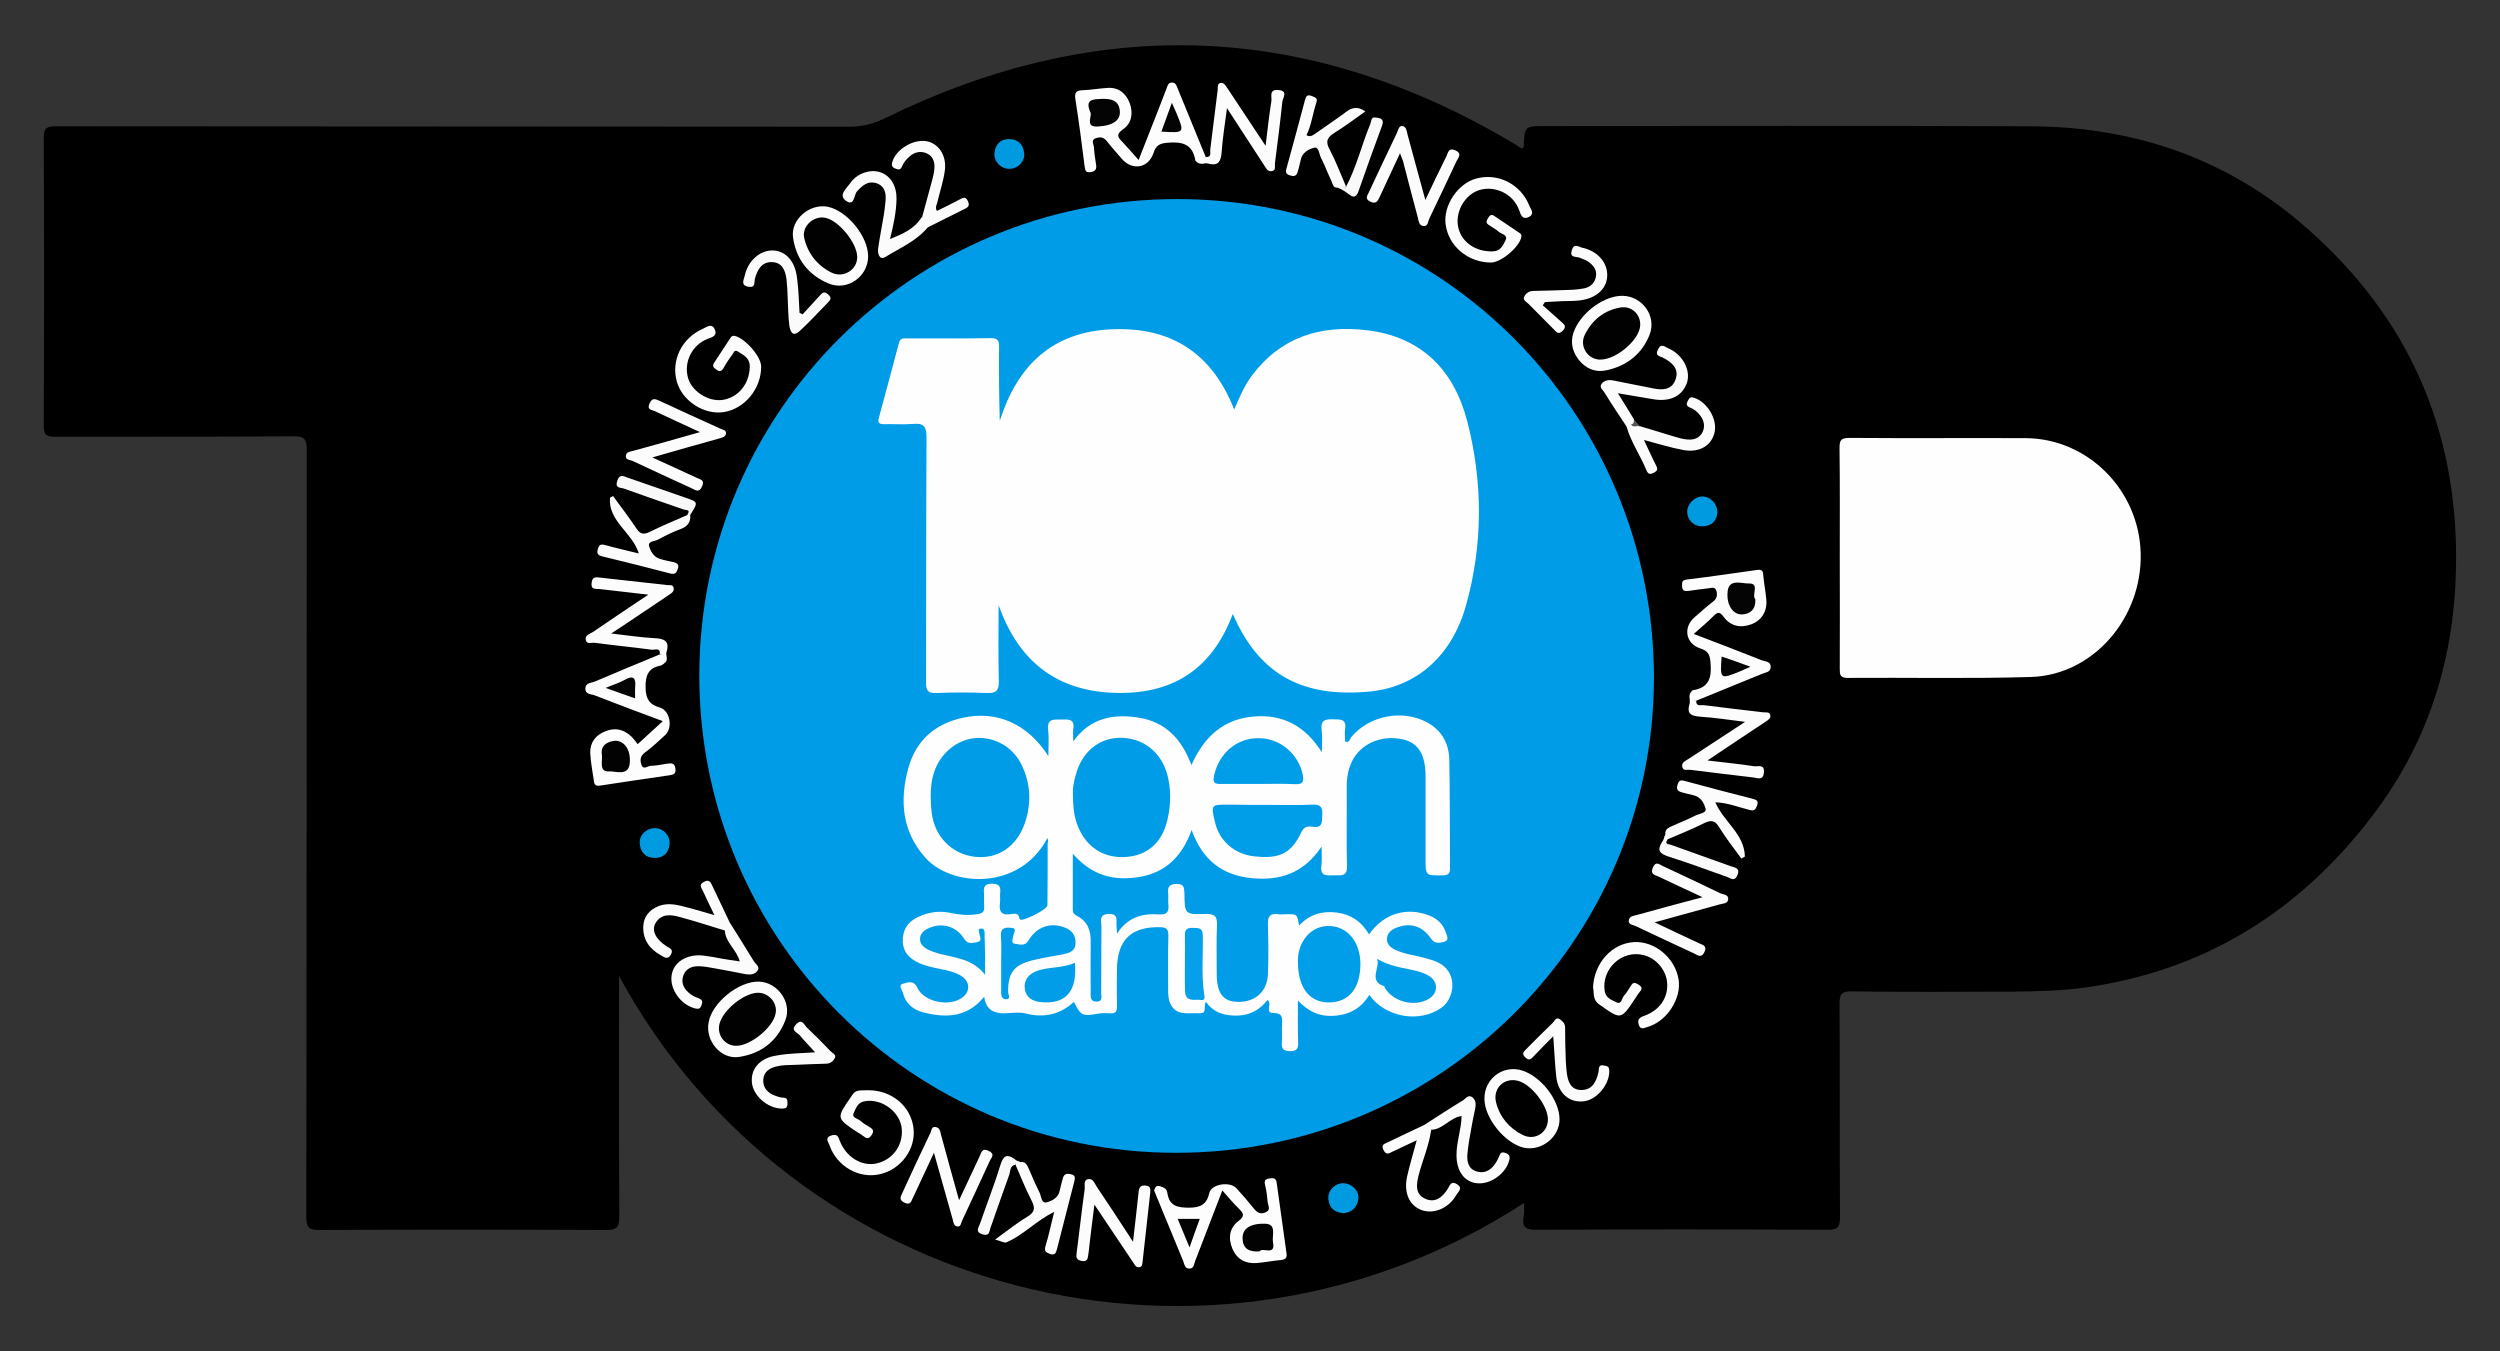 <?xml version="1.0" encoding="utf-8"?>
<!-- Generator: Adobe Illustrator 24.1.1, SVG Export Plug-In . SVG Version: 6.00 Build 0)  -->
<svg version="1.1" id="Camada_1" xmlns="http://www.w3.org/2000/svg" xmlns:xlink="http://www.w3.org/1999/xlink" x="0px" y="0px"
	 viewBox="0 0 1075 581" style="enable-background:new 0 0 1075 581;" xml:space="preserve">
<rect x="0" y="0" width="1075" height="581" fill="#333333" stroke="none"/>
<style type="text/css">
	.st0{fill:#009CE8;}
	.st1{fill:#FEFEFE;}
	.st2{fill:#FDFDFD;}
	.st3{fill:#FCFCFC;}
	.st4{fill:#FBFBFB;}
	.st5{fill:#F9F9F9;}
	.st6{fill:#F8F8F8;}
	.st7{fill:#FAFAFA;}
	.st8{fill:#009AE1;}
	.st9{fill:#555555;}
	.st10{fill:#020202;}
	.st11{fill:#040404;}
	.st12{fill:#050505;}
	.st13{fill:#010101;}
	.st14{fill:#009DE8;}
	.st15{fill:#019DE8;}
	.st16{fill:#019EE8;}
	.st17{fill:#05A0E9;}
</style>
<g>
	<path d="M655.3,517.3c-135,87.6-314.4,40.2-389.1-97.6c0,1.7,0,3.4,0,5.1c0,32.8-0.1,65.5,0.1,98.3c0,5-1.4,5.8-6,5.8
		c-41-0.2-81.9-0.2-122.9,0c-4.3,0-5.7-0.8-5.7-5.5c0.2-109.9,0.1-219.9,0.2-329.8c0-4.6-0.8-6.1-5.8-6
		c-34.1,0.3-68.3,0.1-102.4,0.2c-3.8,0-4.9-0.8-4.9-4.8c0.2-41.2,0.2-82.5,0-123.7c0-4.3,1.3-5,5.3-5c113.7,0.1,227.4,0.1,341.1,0.2
		c5.5,0,10.2-1.2,15.2-3.6C472.9,5.5,563.3,9.3,651.6,62.1c1,0.6,1.9,1.2,2.8,1.8c0.4-0.4,0.8-0.6,0.8-0.8c0.4-8.9,0.4-8.9,9.2-8.9
		c69.6,0,139.2-0.2,208.8,0.1c43,0.2,81.9,12.9,115.1,40.7c43.9,36.9,67,83.9,67.8,141.6c0.6,41.9-10.2,80.2-35.6,113.7
		c-31.4,41.5-72.4,67.2-124.4,74.4c-10.2,1.4-20.6,1.6-30.9,1.7c-23,0.1-46,0.2-68.9-0.1c-4.6-0.1-5.3,1.3-5.3,5.5
		c0.2,30.4,0,60.9,0.2,91.3c0,4.3-0.7,5.8-5.5,5.7c-41.6-0.2-83.2-0.2-124.9,0c-4.3,0-6.5-0.7-5.7-5.5
		C655.6,521.6,655.3,519.8,655.3,517.3z"/>
	<path class="st0" d="M505.6,495.7c-113.3,0-204.9-91.9-204.9-205.3c0.1-113.4,92.1-205,205.9-204.8
		c113.4,0.2,204.7,92.1,204.6,206.1C711,404.5,619,495.8,505.6,495.7z"/>
	<path class="st1" d="M791.1,239.7c0-15.6,0.1-31.3-0.1-46.9c0-3.3,0.4-4.5,4.2-4.5c25.3,0.2,50.6,0,75.9,0.1
		c26.7,0.2,48.7,22.3,49.4,49.5c0.7,27.9-20.5,52.4-47.2,53.2c-26.3,0.8-52.6,0.2-78.9,0.4c-3.2,0-3.3-1.4-3.3-3.9
		C791.2,271.6,791.1,255.7,791.1,239.7z"/>
	<path class="st2" d="M500.5,510.8c1.1,0.4,1.4,1.6,1.5,2.4c0.9,5.5,4.5,6.1,9.3,6.1c4.9,0,7.6-1.4,8.7-6.3
		c0.9-3.9,8.8-5.1,11.6-2.1c2.6,2.8,5.1,5.7,7.5,8.7c1.4,1.8,2.8,2.7,5.1,1.7c2.4-1,1.1-2.8,0.9-4.3c-0.2-2.5-0.5-5-1.1-7.4
		c-0.5-2,0-2.6,2-2.9c1.9-0.3,2.8,0.1,3,2.1c1.4,10,2.8,20,4.2,30.1c0.3,1.9-0.4,2.7-2.3,2.9c-3.5,0.3-6.9,1-10.4,1.3
		c-4.8,0.4-8.5-1.5-10.5-6c-2-4.6-1.4-9.1,2.6-12.1c2.8-2.1,2.1-3.3,0.2-5.2c-2.5-2.4-4.7-5.1-7.2-7.9c-4,10.3-7.8,20.4-11.7,30.4
		c-0.5,1.2-0.4,3.2-2.5,3.2c-2,0-2.1-1.9-2.6-3.2c-4.2-10.1-8.3-20.2-12.5-30.3C497.1,509,499,510.4,500.5,510.8z"/>
	<path class="st2" d="M285.7,285.2c-0.5,0.3-1,0.9-1.6,1c-5.4,1-6.6,4.3-6.5,9.5c0.1,4.7,1.5,7.2,6,8.5c4.5,1.2,5.9,8.7,2.4,11.9
		c-2.8,2.6-5.6,5.2-8.7,7.5c-2.1,1.5-2.1,3.4-1.5,5.2c0.8,2.5,2.8,0.5,4.1,0.5c2.3,0,4.6-0.6,6.9-0.9c1.6-0.2,3.3-0.6,3.6,2
		c0.4,2.4-0.8,2.7-2.7,3c-9.9,1.4-19.7,2.9-29.6,4.4c-1.7,0.3-2.5-0.2-2.7-1.8c-0.6-4.1-1.4-8.2-1.6-12.3c-0.1-4.4,2.3-7.6,6.4-9.2
		c4.3-1.8,8.1-0.9,11.4,2.3c0.9,0.9,1.7,2,2.6,3.2c3.4-3.1,6.8-6.2,10.8-9.9c-10.2-3.8-19.8-7.4-29.3-11.1c-1.5-0.6-4-0.3-4-2.9
		c0-2.5,2.5-2.4,4-3c9.3-4,18.6-7.8,28-11.7C287.8,280.8,286,283.4,285.7,285.2z"/>
	<path class="st2" d="M514.7,69.7c-0.2-0.2-0.6-0.4-0.7-0.7c-1.2-7.2-5.8-8.2-12.2-7.6c-3.4,0.3-4.8,1.3-5.8,4.4
		c-2.2,6.6-9.2,7.7-13.7,2.4c-2-2.4-4.2-4.7-6.1-7.2c-1.3-1.7-2.6-2.3-4.6-1.7c-2.8,0.7-1.3,2.7-1.2,4c0.1,2.5,0.5,4.9,0.9,7.4
		c0.3,1.9-0.1,3-2.3,3.3c-2.3,0.3-2.3-0.7-2.6-2.4c-1.2-9.7-2.5-19.4-4-29.1c-0.4-2.6,0.3-3.6,3-3.7c3.6-0.1,7.3-0.8,10.9-1
		c4.8-0.3,7.9,2.4,9.5,6.6c1.5,4.2,0.9,8.6-2.9,11.2c-3.2,2.2-2.2,3.5-0.2,5.5c2.2,2.3,4.2,4.7,6.9,7.7c2.8-7.1,5.3-13.6,7.9-20.1
		c1.4-3.5,2.7-7.1,4.1-10.6c0.5-1.2,0.6-2.7,2.5-2.6c1.5,0.1,1.8,1.3,2.2,2.3c4.1,9.9,8.1,19.9,12.2,29.8
		C519.1,71.4,516.6,70.1,514.7,69.7z"/>
	<path class="st2" d="M727.2,297.5c0.2-0.2,0.4-0.6,0.7-0.7c7.3-1.1,8.2-5.8,7.6-12.2c-0.3-3.4-1.3-4.8-4.4-5.8
		c-6.3-2-7.5-9.1-2.4-13.4c2.6-2.3,5.2-4.6,8-6.8c1.6-1.2,1.8-2.7,1.4-4.4c-0.6-2.2-2.3-1.3-3.7-1.2c-2.8,0.3-5.6,0.7-8.4,1.1
		c-1.5,0.2-2.6,0-2.7-1.9c0-1.6-0.3-2.7,2-3c10-1.2,20.1-2.7,30.1-4.1c1.9-0.3,2.7,0.1,2.8,2.2c0.3,3.5,1,6.9,1.3,10.4
		c0.5,5-1.9,9-6.3,10.7c-4.7,1.8-9,0.9-12-3.1c-1.7-2.3-2.5-2.3-4.4-0.4c-2.5,2.6-5.3,4.8-8.5,7.7c10.2,3.9,19.7,7.5,29.2,11.3
		c1.5,0.6,4,0.4,3.9,3c-0.1,2.2-2.2,2.2-3.6,2.8c-9.5,3.9-19,7.8-28.4,11.6C725.5,301.8,726.8,299.4,727.2,297.5z"/>
	<path class="st3" d="M373.4,468.8c10.1,0,18.3,6.9,19.4,16.3c1.1,8.9-5.3,17.7-14.4,19.8c-9,2.1-18.5-3.3-21.7-12.4
		c-0.5-1.5-2.3-3.3,0.9-4.3c2.6-0.8,2.9,0.8,3.6,2.6c2.8,6.9,9.4,10.8,15.6,9.5c6.9-1.5,11.4-7.5,11-14.5
		c-0.4-7.6-8.8-13.8-16.3-12.2c-2.8,0.6-3.5,3.1-4.4,5c-1,2.1,1.7,2.3,2.8,3.3c1.3,1.1,2.7,2,4.1,2.8c1.7,1,1.8,1.9,0.7,3.5
		c-1,1.4-1.9,1.6-3.2,0.5c-0.9-0.7-1.9-1.3-2.9-1.9c-9-6-9-6-2.9-14.8C367.7,468.9,367.9,468.8,373.4,468.8z"/>
	<path class="st3" d="M327.3,157.7c0,9.5-7.1,18.1-16.1,19.5c-8.4,1.3-17.7-4.7-20.1-12.9c-2.7-9.2,2-18.9,11.1-22.9
		c1.6-0.7,3.7-2.6,5.1,0.1c1.3,2.8-0.8,3.4-3,4.2c-6.7,2.6-10.3,9.9-8.5,16.6c1.5,5.8,8.5,10.4,14.6,9.7c7-0.9,11.8-6.8,12-14.2
		c0.1-3.9-2.6-5-5-6.6c-1.8-1.1-1.9,0.6-2.5,1.3c-1.4,1.8-2.7,3.8-3.8,5.8c-0.9,1.5-1.8,1.6-3.1,0.6c-1.1-0.8-1.8-1.4-1-2.8
		c2.4-3.6,4.7-7.2,7.1-10.8c0.3-0.5,0.7-1,1.6-0.9C319.9,145,327.4,153.2,327.3,157.7z"/>
	<path class="st3" d="M685,424.6c0.5-10.6,8.1-18.9,17.6-19.5c9-0.5,17.7,6.8,19.2,16.1c1.3,8.2-5.1,18.1-13.4,20.4
		c-1.2,0.3-3,1.5-3.7-0.9c-0.7-2.1,0-3.1,2.3-3.9c6.6-2.3,10.3-7.8,9.9-13.9c-0.3-5.6-4.6-10.8-10.1-12.2
		c-9.3-2.4-18.2,5.8-16.8,15.4c0.5,3.1,3,3.9,5.1,4.9c2.2,1.1,2.2-1.7,3.2-2.8c1.2-1.3,2.1-3,3.1-4.5c1-1.6,1.9-1.1,3.2-0.3
		c1.5,1,1.7,1.8,0.5,3.1c-0.8,0.9-1.3,1.9-2,2.9c-6.2,9.3-6.1,9.1-15.3,2.6C684.6,429.9,685.6,426.9,685,424.6z"/>
	<path class="st3" d="M641,112.9c-9.9-0.1-18.3-7.2-19.4-16.6c-1-8,5.3-17.4,13.1-19.5c9.3-2.6,19.1,2.3,22.8,11.4
		c0.6,1.6,2.7,3.7-0.1,5.1c-2.7,1.3-3.4-0.7-4.2-3c-2.5-6.9-10.2-10.6-17-8.6c-6,1.8-10.3,8.8-9.3,15.3c1.1,6.9,7.4,11.3,14.9,11.1
		c3.5-0.1,4.5-2.6,5.6-4.8c1.1-2.3-1.7-2.6-2.9-3.6c-1.3-1.2-3-2-4.5-3.1c-1.3-0.9-0.7-1.8-0.1-2.9c0.7-1.2,1.5-1.7,2.7-0.8
		c3.6,2.4,7.2,4.8,10.7,7.2c0.5,0.3,1,0.7,0.9,1.6C653.7,105.9,645.5,113,641,112.9z"/>
	<path class="st3" d="M727.2,297.5c0.1,1.6-0.4,3.6,2.2,3.8c-0.2,2.6,1.9,1.8,3.1,1.9c8.6,1.1,17.1,2.1,25.7,3.1
		c1.1,0.1,2.6-0.3,3,1.1c0.4,1.5-1,2.3-2.1,3c-8,5.3-16,10.6-24.9,16.6c7.3,0.9,13.8,1.5,20.2,2.5c1.4,0.2,4.4-1.1,4.1,2.6
		c-0.3,3.6-2.5,2.5-4.6,2.2c-9.1-1.1-18.1-2.1-27.2-3.3c-1.2-0.1-2.9,0.6-3.3-1.2c-0.5-1.9,1.2-2.5,2.4-3.3
		c7.9-5.2,15.7-10.3,24.6-16.1c-7.1-0.9-13-1.8-19.1-2.2c-3.7-0.3-6.2-0.9-4.8-5.5C727,301,725.8,299,727.2,297.5z"/>
	<path class="st3" d="M285.7,285.2c-0.2-1.6,0.7-3.6-2-3.9c0.3-3-2.1-1.8-3.3-1.9c-8.2-1.1-16.5-1.9-24.7-3
		c-1.3-0.2-3.3,0.9-3.8-1.2c-0.5-2.1,1.7-2.6,3-3.4c7.6-5.2,15.3-10.4,23.9-16.1c-7.6-0.9-14.2-1.6-20.9-2.4
		c-1.6-0.2-3.9,0.5-3.5-2.7c0.3-2.8,1.9-2.4,3.9-2.2c9.6,1.1,19.2,2.1,28.7,3.2c1,0.1,2.5-0.4,2.7,1.4c0.1,1.5-0.9,2-1.9,2.7
		c-6.6,4.4-13.2,8.9-19.8,13.3c-1.3,0.9-2.7,1.8-5.2,3.4c6.9,0.8,12.7,1.7,18.5,2c4.2,0.2,6.8,1.1,5.3,6
		C286.1,281.8,287.7,283.8,285.7,285.2z"/>
	<path class="st3" d="M602,65.9c-3.1,6.7-6,12.8-8.8,18.9c-0.8,1.7-1.5,3.1-4,1.9c-2.5-1.3-1.2-2.6-0.6-4c4-8.5,8-17.1,12.1-25.6
		c0.5-1.1,0.8-3.1,2.3-2.9c1.7,0.2,1.9,2.1,2.2,3.5c2.5,9.1,4.9,18.2,7.7,28.3c3.2-6.8,6.1-12.9,9.1-18.9c0.7-1.4,0.8-3.7,3.7-2.5
		c3.2,1.4,1.4,3.1,0.6,4.7c-3.9,8.2-7.7,16.5-11.7,24.7c-0.6,1.2-0.5,3.4-2.5,3.2c-2-0.2-2.1-2.3-2.5-3.9c-2.2-8-4.2-16-6.3-24
		C603,68.4,602.6,67.5,602,65.9z"/>
	<path class="st3" d="M514.7,69.7c1.6-0.1,3.6,0.4,3.8-2.2c2.6,0.2,1.8-1.9,1.9-3.1c1.1-8.5,2.1-17.1,3.2-25.7
		c0.1-1.1-0.2-2.7,1.1-3c1.5-0.4,2.2,1,3,2.1c5.3,8,10.6,16,16.5,24.9c0.9-7.1,1.5-13.2,2.5-19.2c0.3-1.8-1.2-5.1,2.9-4.8
		c4.5,0.3,2,3.3,1.8,5.1c-0.9,8.9-2.1,17.8-3.2,26.6c-0.1,1.1,0.6,2.9-1.4,3.2c-1.6,0.2-2.3-1-3-2.2c-5.2-8-10.4-16-16.2-24.9
		c-0.9,7-1.9,13-2.3,19c-0.3,4.3-1.7,6-6,4.8C517.9,69.9,516.1,71.1,514.7,69.7z"/>
	<path class="st3" d="M301,185.8c-7.2-3.3-13.3-6.1-19.4-9c-1.2-0.6-3.6-0.4-2.3-3.3c1.1-2.4,2.2-2.1,4.2-1.2
		c8.7,4.1,17.4,8,26.2,12c1,0.5,2.5,0.6,2.5,1.9c0,1.5-1.4,1.9-2.8,2.3c-9.4,2.6-18.8,5.3-28.9,8.2c6.8,3.1,13.1,6,19.4,8.9
		c1.4,0.6,3.2,0.9,2,3.5c-1.2,2.8-2.6,1.8-4.2,1c-8.6-3.9-17.1-7.9-25.7-11.9c-1.1-0.5-3-0.4-2.9-2.1c0.1-1.9,2.1-1.9,3.4-2.3
		C281.7,191.3,290.8,188.7,301,185.8z"/>
	<path class="st3" d="M412.4,516.1c3.3-7,6-12.9,8.8-18.8c0.8-1.7,1.1-3.9,4-2.4c2.9,1.5,1,2.9,0.4,4.3c-3.9,8.6-7.9,17.1-11.9,25.7
		c-0.5,1-0.5,2.6-1.9,2.5c-1.6-0.1-1.8-1.6-2.1-2.9c-2.6-9.2-5.2-18.4-8.1-28.8c-3.4,7.3-6.3,13.5-9.2,19.7
		c-0.7,1.6-1.2,2.9-3.6,1.7c-2.3-1.2-1.6-2.4-0.9-3.9c4-8.7,8-17.4,12.2-26.1c0.5-1,0.4-3,2.5-2.4c1.6,0.4,1.7,1.8,2,3.1
		C407,496.7,409.5,505.7,412.4,516.1z"/>
	<path class="st3" d="M732.1,385.8c-7-3.3-13-6-19-8.9c-1.5-0.7-3.6-0.9-2.4-3.8c1.3-3,2.8-1.4,4.3-0.7c8.3,3.9,16.5,7.7,24.7,11.7
		c1.3,0.6,3.8,0.5,3.4,2.8c-0.3,1.7-2.3,1.6-3.7,2c-8.9,2.5-17.9,4.9-27.9,7.7c6.9,3.3,13,6.2,19.1,9c1.6,0.8,3.6,1,2.3,3.8
		c-1.3,2.7-2.8,1.4-4.4,0.6c-8.4-3.9-16.8-7.8-25.2-11.8c-1.2-0.6-3.3-0.5-2.9-2.6c0.4-1.8,2.3-1.8,3.6-2.2
		C712.9,390.9,721.9,388.5,732.1,385.8z"/>
	<path class="st3" d="M487.2,533.9c0.9-7.8,1.7-14.6,2.4-21.3c0.2-2,0.7-3,3-2.8c2.2,0.2,2.1,1.4,2,3.1c-1.1,9.9-2.2,19.8-3.3,29.7
		c-0.1,1-0.1,2.1-1.4,2.3c-1.5,0.2-1.9-1-2.6-2c-5.4-8-10.7-15.9-16.7-24.9c-0.8,6.4-1.5,11.7-2.1,17c-0.2,1.6-0.3,3.3-0.6,4.9
		c-0.2,1.6-0.6,2.7-2.8,2.3c-2-0.4-2.4-1.2-2.2-3c1.2-9.2,2.2-18.5,3.5-27.7c0.2-1.5-0.6-3.9,1.2-4.4c2.5-0.7,3.1,2,4.2,3.5
		c4.7,7,9.4,14.1,14,21.2C486,532.3,486.4,532.8,487.2,533.9z"/>
	<path class="st3" d="M373.3,110.2c0,8.7-8.9,15.1-17,11.7c-8.7-3.6-14-10.5-15.3-19.8c-1.1-7.7,7.2-14.7,14.9-13.2
		C364.3,90.6,373.3,101.7,373.3,110.2z"/>
	<path class="st3" d="M670.6,481.2c0.1,7.7-7.8,14-15.4,12.3c-8.1-1.9-16.7-12.5-16.9-20.8c-0.2-9.6,9.3-15.8,18-11.7
		C664,464.5,670.5,473.7,670.6,481.2z"/>
	<path class="st3" d="M697.7,127.2c8.5,0.1,14.8,8.8,11.6,16.8c-3.3,8.3-9.8,13.3-18.4,15.2c-4.9,1.1-9.2-0.7-12.3-4.8
		c-3-4.1-3.5-8.5-1.3-13.1C680.9,133.6,690.2,127.1,697.7,127.2z"/>
	<path class="st3" d="M326.4,422.1c8.1,0.3,14.3,9.1,11.3,16.6c-3.5,9.1-10.5,14.4-20,15.8c-7.7,1.1-14.5-6.9-13-14.9
		C306.2,431.1,317.7,421.8,326.4,422.1z"/>
	<path class="st3" d="M716.1,358.7c-0.2-2.2,1.4-2.8,2.9-3.5c3.3-1.5,6.7-2.8,10-4.5c1.6-0.8,4.9-1.1,4.4-2.9
		c-0.6-2.5-2.1-5.2-5.4-5.9c-1.6-0.3-3.2-0.8-4.8-1.2c-1.6-0.4-2.5-1.2-1.9-3.1c0.5-1.8,1.1-2.4,3.1-1.8c9.8,2.7,19.6,5.2,29.3,7.7
		c1.6,0.4,2.6,0.9,1.8,3c-0.7,1.6-1,2.3-3.1,1.8c-4.9-1.2-9.7-3.2-14.8-3.3c3.5,8.3,12.5,13.6,12.7,23.3c-0.5,0.3-1,0.6-1.5,0.9
		c-3.2-4.4-6.6-8.7-9.5-13.4c-1.9-3.2-3.7-3.3-6.8-1.7c-5,2.5-10.3,4.6-15.4,6.8C715.1,361,715.9,359.8,716.1,358.7z"/>
	<path class="st3" d="M296.8,221.4c0.3,3.3-1.3,5.1-4.4,6.2c-3.3,1.2-6.4,2.8-9.4,4.4c-1.5,0.8-4.5,0.7-3.9,2.8
		c0.6,2.1,1.9,4.7,4.6,5.5c1.9,0.6,3.9,1,5.8,1.4c1.7,0.4,2.7,1.1,1.9,3.1c-0.6,1.6-1.1,2.3-3.2,1.8c-9.8-2.6-19.6-5-29.4-7.4
		c-2-0.5-2.2-1.5-1.7-3.2c0.5-1.9,1.4-2.1,3.2-1.6c4.6,1.3,9.3,2.3,14.4,3.6c-2.8-9.1-13.3-13.9-12.4-24c0.4-0.2,0.9-0.5,1.3-0.7
		c3.4,4.7,6.9,9.2,10.1,14c1.6,2.4,3.1,2.7,5.7,1.4c5.3-2.6,10.8-4.9,16.3-7.3C295.9,220.9,296.4,220.9,296.8,221.4z"/>
	<path class="st3" d="M575.3,80.7c-2.2,0.2-2.2-1.7-2.8-2.9c-1.6-3.3-2.8-6.7-4.5-10c-0.8-1.6-0.9-4.7-2.8-4.3
		c-2.5,0.6-5.3,2.1-5.9,5.3c-0.3,1.6-0.8,3.2-1.2,4.8c-0.4,1.6-1.2,2.5-3.1,1.9c-1.8-0.5-2.4-1.1-1.8-3.1c2.7-9.7,5.3-19.5,7.9-29.2
		c0.4-1.6,0.9-2.8,3-1.9c1.3,0.6,2.6,0.8,2,2.6c-1.6,4.7-2.1,9.7-4.3,14.2c1.7,1.1,2.9-0.1,4.3-1c4.2-3,8.5-5.8,12.6-8.9
		c2.7-2.1,5.3-2.5,8.4-0.3c-4.4,3.1-8.6,6.3-13.1,9.1c-3.3,2-4.2,3.8-2.2,7.4c2.7,5.1,4.7,10.5,7,15.8
		C577.6,81.4,576.4,81.3,575.3,80.7z"/>
	<path class="st3" d="M438.7,499.7c2.1-0.4,2.9,1.1,3.6,2.7c1.5,3.5,3,7,4.7,10.4c0.8,1.6,0.7,4.8,3.1,4.2c2.3-0.6,5-2,5.6-5.1
		c0.3-1.6,0.8-3.2,1.2-4.8c0.4-2,1.4-2.7,3.5-2.2c2.2,0.5,1.9,1.6,1.5,3.3c-2.5,9.6-4.9,19.3-7.4,28.9c-0.4,1.4-0.7,2.9-3,2.1
		c-1.9-0.7-2.6-1.3-1.9-3.5c1.4-4.5,2.3-9.1,3.7-14.6c-8,4-13.3,10-20.5,13.1c-1,0.4-2.5-0.6-4.9-1.2c5-3.6,9.3-7.1,14-9.9
		c3.1-1.9,3.3-3.7,1.7-6.8c-2.6-5-4.6-10.2-6.9-15.4C436.4,498.9,437.5,499.2,438.7,499.7z"/>
	<path class="st4" d="M398.9,97.8c-4.9,5.9-11.9,8.8-18.2,12.7c-2.6,1.6-3.4-1.6-3.1-3.7c0.7-4.9,1.7-9.8,2.5-14.7
		c0.3-2,0.5-3.9,0.7-5.9c0.3-3.4-0.5-6.4-4.2-7.5c-3.5-1-5.8,1.1-8.1,3.6c-1.4,1.6-1,6.7-4.8,4c-3.3-2.4,0.3-5.3,1.8-7.4
		c2.9-4.4,8.8-6.3,13.1-4.8c4.4,1.5,7,5.9,6.9,11.5c-0.1,5.6-1.3,11.1-2.8,17.2c5.4-2.2,10.5-4.3,13.6-9.4
		C398,94.5,398.6,96.1,398.9,97.8z"/>
	<path class="st4" d="M612.3,483.8c5.6-3.6,11.1-7.2,16.7-10.6c1.2-0.7,2.4-2.8,4.2-1.3c1.5,1.3,1.5,3.1,1.1,5
		c-1,4.5-1.8,9.1-2.6,13.7c-0.3,1.8-0.5,3.6-0.7,5.4c-0.3,3.4,0.3,6.6,3.9,7.7c3.9,1.2,6.7-0.9,8.6-4.2c0.4-0.7,0.8-1.5,1.1-2.2
		c0.5-1.4,1-2.2,2.8-1.5c1.6,0.6,2,1.4,1.6,3c-1.3,5.7-8,10.6-13.8,10c-5.5-0.5-8.8-5.1-8.9-11.8c-0.1-5.7,2-11,2.2-17.1
		c-5.2,0.7-8.1,5.9-13.2,5.9C613.6,486.3,613,485,612.3,483.8z"/>
	<path class="st4" d="M345.1,135.2c2.5-2.8,5.1-5.5,7.6-8.3c1.3-1.5,2.2-1.5,3.6-0.1c1.4,1.4,0.8,2.1-0.2,3.2
		c-4.1,4.1-8,8.5-12.3,12.4c-3.2,2.9-4.1-0.4-4.4-2.5c-0.5-3.9-0.5-7.9-0.7-11.9c-0.1-2.6-0.2-5.3-0.5-7.9c-0.5-3.9-1.9-7.4-6.5-7.4
		c-4.3,0-6.1,3.5-7.1,7.2c-0.4,1.5,0.4,4-2.8,3.4c-3.4-0.6-2-2.9-1.6-4.6c1.4-6.7,6.7-11.2,12.3-11c5.4,0.3,9.3,4.5,10.2,11.6
		c0.7,5,0.8,10.1,1.1,15.2C344.4,134.7,344.7,135,345.1,135.2z"/>
	<path class="st4" d="M663.4,131.3c2.7,2.4,5.4,4.8,8.1,7.2c1.1,1,2.2,1.8,0.6,3.6c-1.8,1.9-2.7,0.9-3.9-0.4
		c-3.6-3.7-7.3-7.3-10.9-11c-0.9-0.9-2.6-1.6-1.9-3.1c0.7-1.5,2.1-2.5,4-2.5c5.6-0.1,11.3-0.3,16.9-0.5c1.6-0.1,3.3-0.3,4.9-0.6
		c2.8-0.6,4.7-2.4,5.1-5.4c0.4-2.8-1.4-4.7-3.5-6.2c-1.1-0.7-2.4-1.1-3.6-1.6c-1.6-0.6-4.4,0.2-3.3-3.3c1-3.1,3-1.3,4.4-1
		c6.7,1.4,11.1,6.5,10.8,12.3c-0.3,5.6-4.9,9.6-12,10.4c-2.5,0.3-5,0.2-7.5,0.3c-2.5,0.1-4.9,0.3-7.3,0.4
		C664,130.4,663.7,130.9,663.4,131.3z"/>
	<path class="st4" d="M350.5,452.5c-2.5-2.8-4.7-5-6.7-7.4c-1-1.2-4-1.9-1.5-4.6c2.5-2.7,3.4,0,4.5,1.2c3.5,3.3,6.9,6.7,10.2,10.2
		c0.8,0.9,2.7,1.5,2,3c-0.7,1.5-2,2.5-4,2.5c-4.5,0.1-8.9,0.3-13.4,0.5c-2.5,0.1-4.9,0-7.4,0.6c-3.2,0.7-5.7,2.2-6,5.7
		c-0.2,3.6,1.9,5.8,5.2,7c1.1,0.4,2.2,0.8,3.3,0.8c2,0,1.9,1.2,1.9,2.7c0,1.9-1.1,2-2.6,2c-6.1-0.2-12.2-5.6-12.7-11.3
		c-0.5-5.8,3.4-10.4,10.5-11.5C339.2,452.9,344.7,452.9,350.5,452.5z"/>
	<path class="st4" d="M313.8,396.7c3.5,5.6,7,11.1,10.4,16.7c0.7,1.2,2.9,2.3,1.4,4.2c-1.2,1.5-3.1,1.6-5,1.3
		c-4.4-0.9-8.8-1.7-13.2-2.5c-2.1-0.4-4.3-0.8-6.4-0.9c-3.2-0.2-6.1,0.8-7.2,4.1c-1.1,3.2,0.4,5.8,3,7.8c1,0.8,2.3,1.4,3.5,1.8
		c1.5,0.6,2,1.2,1.4,2.9c-0.6,1.7-1.2,1.9-2.9,1.5c-6.1-1.6-10.9-8.3-10-14.2c0.8-5.7,6.5-9.3,13.7-8.5c2.6,0.3,5.2,0.8,7.8,1.3
		c2.4,0.4,4.9,0.8,7.8,1.2c-1.4-5.1-6.1-8.1-6.4-13.1C311,398.1,312.2,397.3,313.8,396.7z"/>
	<path class="st4" d="M313.8,396.7c-0.7,1.1-1.5,2.3-2.2,3.4c-6.3-1.9-12.6-4-19-5.7c-3.9-1.1-8.1-1.8-10.7,2.5
		c-1.9,3.2,0.1,7.1,4.9,10.1c1.5,0.9,2.9,1.4,1.6,3.6c-1.4,2.3-2.8,0.9-4.2,0.2c-4.8-2.7-7.8-6.6-7.6-12.4c0.2-4.3,2.6-7.1,6.4-8.7
		c3.2-1.3,6.5-1,9.8-0.2c4.5,1.1,8.9,2.4,14.4,4c-1.9-4-3.5-7.1-4.9-10.3c-0.6-1.4-2.1-2.7,0.4-4c2.2-1.2,2.9,0.1,3.6,1.7
		C308.8,386.2,311.3,391.4,313.8,396.7z"/>
	<path class="st4" d="M705.3,183.3c5.1,1.5,10.1,3.1,15.2,4.6c1.7,0.5,3.5,1,5.3,1.1c2.6,0.2,5-0.6,6.3-3.2c1.2-2.5,0.6-4.9-0.9-7
		c-1.2-1.7-2.8-2.9-4.6-3.6c-1.7-0.7-1.5-1.7-0.7-3.1c0.7-1.3,1.3-1.5,2.7-1c5.5,1.8,9.9,9.1,8.7,14.7c-1.3,5.8-6.5,9-13.5,7.7
		c-5.5-1-10.8-2.7-16.9-4.3c2,4.1,3.5,7.7,5.3,11.1c0.8,1.6,0.3,2.3-1.1,3c-1.4,0.7-2.3,0.8-3.1-1c-2.6-6.4-6.7-12.2-8.6-18.9
		c0.3-1,1.1-1.4,2.1-1.3C702.7,182.6,704,182.9,705.3,183.3z"/>
	<path class="st4" d="M701.3,182.5c-0.6,0.3-1.2,0.6-1.9,0.9c-3.2-4.8-6.4-9.6-9.4-14.5c-0.7-1.2-2.5-2.3-1.3-3.9
		c1.2-1.5,3.1-1.8,5-1.4c5.7,1.2,11.4,2.2,17.1,3.4c4.3,0.9,8.4,0.6,9.8-4.2c1.4-4.4-1.8-7-5.3-8.9c-1.4-0.8-3.8-0.6-2.4-3.6
		c1.4-3,3.2-1,4.5-0.5c6,2.5,9.6,9.2,8.1,14.4c-1.8,5.9-7.1,8.7-14.4,7.5c-4.9-0.8-9.7-1.6-15.4-2.6c2.6,4.2,4.8,7.7,6.9,11.2
		C702.6,181.3,703.1,182.6,701.3,182.5z"/>
	<path class="st4" d="M398.9,97.8c-2.1-0.7-2.4-2.5-2.4-4.4c1.4-5.3,2.9-10.5,4.3-15.8c0.5-1.8,0.9-3.6,1-5.3
		c0.2-2.6-0.6-5.1-3.2-6.3c-2.6-1.2-5.2-0.7-7.4,1.2c-1.4,1.2-2.6,2.6-3.3,4.3c-0.7,1.9-1.8,1.4-3.1,0.9c-1.3-0.5-1.5-1.5-1.1-2.8
		c1.6-5.4,8.9-9.8,14.6-8.9c5.2,0.9,8.8,6,8,12.5c-0.6,4.7-2.2,9.3-3.3,14c-0.3,1.1-1,2.1-0.1,3.5c3.4-1.7,6.8-3.3,10.1-5.1
		c1.3-0.7,2.3-1,3.1,0.7c0.8,1.7,0.7,2.6-1.2,3.5C409.6,92.4,404.3,95.1,398.9,97.8z"/>
	<path class="st4" d="M667.9,445.6c-3.3,3.3-6,6-8.6,8.8c-1.3,1.4-2.1,1.6-3.5,0.2c-1.4-1.4-0.8-2.2,0.2-3.2
		c3.9-3.9,7.7-7.8,11.7-11.6c0.8-0.8,1.4-2.7,3.1-1.5c1.2,0.9,2.2,1.8,2.2,3.6c0,4.8,0.1,9.6,0.3,14.4c0.1,1.7,0.2,3.3,0.4,4.9
		c0.5,3.9,1.7,7.5,6.3,7.5c4.6,0,6.4-3.5,7.3-7.5c0.2-0.8,0.1-1.7,0.4-2.4c0.6-1.2,1.7-0.6,2.6-0.5c1.5,0.2,1.7,1.1,1.7,2.5
		c-0.1,5.9-5.7,12.4-11.3,12.8c-6,0.5-10.6-3.4-11.5-10.5C668.6,457.7,668.4,452.1,667.9,445.6z"/>
	<path class="st3" d="M612.3,483.8c1.6-0.2,2,1.4,3.1,2c-0.9,6.8-3.7,13-5.4,19.6c-1,4-1.5,8,2.7,10c4.4,2.1,7.6-0.6,9.9-4.3
		c0.9-1.5,1.4-3.5,3.9-1.9c2.7,1.7,0.6,3.2-0.2,4.5c-3.2,5.8-9.8,8.6-15.1,6.6c-5.3-2-7.7-7.6-6.1-14.6c1.1-4.9,2.6-9.8,4.1-15.4
		c-3.9,1.9-7.1,3.3-10.4,4.9c-1.6,0.8-2.8,1.6-3.9-0.7c-1.1-2.2,0.3-2.6,1.6-3.2C601.8,488.7,607.1,486.3,612.3,483.8z"/>
	<path class="st5" d="M438.7,499.7c-0.9,0.1-1.7,0.2-2.1,1.1c-2.4,0.5-2.1,2.8-2.6,4.3c-2.8,7.6-5.4,15.3-8.1,22.9
		c-0.6,1.6-0.3,3.6-3.3,2.8c-3.5-1-1.8-3-1.2-4.6c2.9-8.5,6.2-16.8,8.8-25.3c1.2-3.9,2.7-4.9,6.1-2.5
		C436.8,499,437.8,499.3,438.7,499.7z"/>
	<path class="st6" d="M296.8,221.4c-0.4,0-0.9-0.1-1.3-0.1c1.7-2.2-0.5-1.9-1.5-2.2c-8.6-3-17.2-5.9-25.7-9c-1.3-0.5-4,0-2.9-3.3
		c1-3.1,2.6-2.1,4.5-1.4c8.3,2.9,16.6,5.7,24.8,8.6C300.3,215.9,300.3,215.9,296.8,221.4z"/>
	<path class="st5" d="M575.3,80.7c1.1-0.1,2.3-0.1,3.4-0.2c4.6-8.6,6.8-18.2,10.5-27.1c0.5-1.1,0.3-3.1,2-2.9
		c1.6,0.2,4.3,0.2,3.1,3.5c-3.5,9.4-6.9,18.9-10.2,28.4c-0.9,2.6-2.3,2.6-4,1.2C578.5,82.4,577,81.4,575.3,80.7z"/>
	<path class="st7" d="M716.1,358.7c0.1,0.9,0.2,1.8,1,2.3c-1.6,2.1,0.4,1.9,1.5,2.3c8.6,3.1,17.1,6.1,25.7,9.2
		c1.7,0.6,4.1,0.7,2.8,3.8c-1.2,2.9-2.8,1.4-4.4,0.8c-8.4-3-16.8-6.1-25.3-8.8c-3.6-1.2-5-2.5-2.8-6.1
		C715.4,361.3,715.6,359.9,716.1,358.7z"/>
	<path class="st8" d="M434.1,72.6c-3.6,0.1-6.7-3-6.5-6.6c0.3-3.8,2.5-6.2,6.3-6.2c3.8,0,6.1,2.2,6.5,6.1
		C440.8,69.4,437.7,72.6,434.1,72.6z"/>
	<path class="st8" d="M577.8,521.7c-3.8-0.3-6.2-2.1-6.6-6c-0.4-3.6,2.5-6.8,6.2-6.9c3.6-0.1,7,3,6.7,6.5
		C583.7,519,581.6,521.2,577.8,521.7z"/>
	<path class="st8" d="M281.7,356.1c3.7,0.1,6.5,3.2,6.2,6.9c-0.4,3.9-2.7,6-6.6,5.9c-3.9-0.1-6-2.6-6.2-6.3
		C274.8,359,278.1,356,281.7,356.1z"/>
	<path class="st8" d="M738.5,220.3c-0.3,3.2-1.9,5.7-6,6c-3.8,0.3-6.9-2.4-7-6.1c-0.1-3.4,3.1-6.7,6.6-6.7
		C735.4,213.5,738.4,216.5,738.5,220.3z"/>
	<path class="st9" d="M701.3,182.5c1.4-0.1,1.3-1.2,1.3-2.1c0.9,1,1.8,2,2.7,3C704,182.7,702.3,184.2,701.3,182.5z"/>
	<path class="st3" d="M500.5,510.8c-1.4,0.2-3.1-0.5-4.1,1.1C497,508.8,498.9,510.2,500.5,510.8z"/>
	<path class="st1" d="M530.1,264c-9.2,24.6-26.9,34.9-51.5,33.9c-25-1-40.9-14.2-49.2-37.7c0,10.8-0.2,21.7,0.1,32.5
		c0.1,4.1-1,5.5-5.2,5.3c-7.1-0.3-14.3-0.3-21.5,0c-3.9,0.2-4.7-1.2-4.6-4.8c0.1-35.1,0-70.2,0.2-105.3c0-4.8-1.5-6-5.9-5.6
		c-4.1,0.3-8.3,0-12.5,0.1c-2,0-2.7-0.7-2.1-2.7c2.9-10.7,5.8-21.4,8.6-32.1c0.5-2.1,1.6-2.1,3.2-2.1c12.2,0,24.3,0.1,36.5-0.1
		c3.2,0,3.4,1.5,3.4,3.9c-0.1,10.5,0,20.9,0.3,31.7c7.5-23.7,22.5-38.3,48.1-39.4c25.1-1.1,43,9.8,52.7,34.5
		c2.4-5.6,4.4-10.2,7.4-14.3c12.5-16.9,29.7-22.2,49.7-19.8c23.4,2.8,37.4,17.1,43.1,39.1c6.8,26.3,6.8,53-0.5,79.2
		c-6.2,22.1-21.5,34.9-40.8,37C558.2,300.5,540.7,288.4,530.1,264z"/>
	<path class="st1" d="M450.4,360.3c-11.9,23-41.6,21.1-52.7,8.3c-9.9-11.3-10.9-24.5-7.1-38.4c3.3-11.7,11.2-18.8,23.1-21.5
		c15-3.4,28.2,2.6,37.1,16.4c0-3.8,0.3-7.6-0.1-11.4c-0.5-5,2.7-4.2,5.7-4.3c3-0.1,5.9-0.3,5.1,4.2c-0.2,1.3,0,2.6,0,5.2
		c7.5-10.4,17.6-11.9,28.2-10.2c11.3,1.8,18.4,9,22.6,20.4c5.5-12.3,13.8-19.8,26.8-20.9c12.9-1.1,22.4,4.4,29.3,15.4
		c0-3.2,0.3-6.5-0.1-9.7c-0.5-4.2,1.6-4.6,5-4.5c3,0.1,5.8-0.3,5.1,4.2c-0.3,1.8,0,3.6,0,5.4c1.9,0.6,2-1.1,2.6-1.9
		c7.7-9.3,22-12.1,32.6-6.4c6.3,3.4,9.4,9,9.6,15.9c0.3,15.6,0.2,31.3,0.3,46.9c0,2.5-0.9,2.9-3.2,3c-7.3,0.1-7.3,0.2-7.3-7
		c0-11.8,0-23.6,0-35.4c0-9.4-3-14.4-9.5-16c-9.1-2.2-18.3,1.6-22.1,9.3c-1.6,3.3-2.3,6.8-2.3,10.6c0.1,11.5-0.2,23,0.1,34.4
		c0.2,5.1-3,3.9-5.8,4.1c-3,0.1-5.8,0.4-5.2-4.2c0.3-2.2,0.1-4.5,0.1-8.2c-7.8,11.7-18.2,14.8-30.1,13.6
		c-12.3-1.2-21.1-7.5-25.8-20.7c-4.1,11.4-11.2,18.3-22.5,20.2c-10.9,1.8-20.3-0.5-28.6-10c0,8.8,0,16.5,0,24.2c0,1.4,0.8,2,1.9,2.6
		c4.6,2.4,5.9,6.4,5.8,11.2c-0.1,7.2,0,14.3,0,21.5c0,1.7-0.4,4,2.4,4.1c3.1,0,2-2.5,2.1-4.1c0.1-9.5,0-19,0.1-28.4
		c0-2.2-1.2-5.1,3.2-5.2c4.3-0.1,3.1,2.8,3.3,5.1c0.1,0.8,0.1,1.6,0.2,3.4c4.6-7.2,11-8.8,18-8.3c3.3,0.2,4.5-1,4.1-4.2
		c-0.2-1.6,0.1-3.3-0.1-5c-0.3-2.7,0.6-3.8,3.6-3.9c3.2-0.1,3.3,1.5,3.4,4c0.1,9,0.2,9.2,9.1,8.9c4-0.1,5.1,1.1,4.9,5
		c-0.3,7-0.1,14-0.1,20.9c0,8.1,2.7,11.7,8.8,11.9c7.5,0.3,12.9-4.3,13.2-11.8c0.3-7.1,0.2-14.3,0-21.4c-0.1-3.3,0.7-5,4.3-4.5
		c1.3,0.2,2.7,0,4,0c4.3,0,4.3,0,5.1,4.9c4.5-4.9,10.1-6.4,16.3-5.6c6.1,0.8,10.7,4,13.8,9.4c6.3-9.1,16.3-12,26.2-8
		c3.3,1.4,5.6,3.6,6.7,6.9c0.5,1.4,1.7,3.6-0.4,4.2c-1.8,0.5-4.1,1.2-5.8-1.2c-3.8-5.6-9-7.1-14.9-4.8c-2.2,0.8-3.9,2.3-4.1,4.6
		c-0.2,2.3,1.4,3.9,3.5,4.9c4.3,2,8.9,2.4,13.4,3.7c3.7,1,7.4,2.2,9.6,5.7c3.1,4.8,1.6,12.3-3.2,15.6c-9.3,6.6-24.1,4.1-30.9-5.6
		c-3.2,5.4-8.1,8.3-14,8.9c-6,0.7-11.5-0.9-16.7-6.5c0,6.7-0.1,12.4,0.1,18c0.1,2.7-0.5,3.8-3.5,3.8c-3,0-3.7-1.2-3.5-3.8
		c0.2-2.6-0.1-5.3,0.1-8c0.1-2.7,0.1-4.6-3.7-4.6c-4,0-0.3-4-2.6-5.6c-3.1,4.1-7.4,6.6-13,6.7c-5.3,0.1-10.1-1.1-13.4-5.9
		c-1.4,1.8,0.9,5.2-3.1,4.9c-4.5-0.3-9.7,1.4-12.3-4.2c-0.9-2-0.9-4.2-0.9-6.4c0-7.6-0.1-15.3,0.1-22.9c0-2.6-0.8-3.4-3.4-3.5
		c-12.5-0.3-18.5,5.3-18.7,17.9c-0.1,5.3-0.1,10.6,0,16c0.1,2.3-0.6,3.4-3.1,3.1c-1.5-0.1-3-0.1-4.5,0.1c-7.3,1.3-7.9,1.1-10.9-5
		c-6,5.5-12.9,7-20.8,5c-2.7-0.7-5.6-0.2-8.4-0.1c-4.9,0.2-8.6-1.2-9.4-7.1c-7.3,9-16.5,9.2-26.3,6.7c-4.2-1.1-7.5-3.8-8.6-8.2
		c-0.3-1.3-2.3-3.5,0-4.1c1.8-0.5,4.6-1.8,6.2,1.8c2.9,6.2,14.1,8.3,19.5,4c3.3-2.6,3.1-6.8-0.6-9.1c-2.5-1.6-5.5-2.3-8.4-2.9
		c-3.4-0.7-6.8-1.3-10-2.8c-3.9-1.8-6.6-4.5-6.8-9c-0.2-4.8,1.9-8.4,6.2-10.5c4.4-2.2,9.2-3,14-2c3.7,0.8,7.3,1.2,11.1,0.7
		c2.7-0.3,4-0.8,3.7-3.7c-0.2-1.8,0.1-3.7-0.1-5.5c-0.2-2.5,0.2-4,3.4-4c2.9,0,3.9,1,3.6,3.8c-0.2,1.5,0.1,3-0.1,4.5
		c-0.5,3.5,0.5,5.4,4.5,4.8c1.4-0.2,3.5-0.8,3.9,1.8c0,0.2,0.1,0.4,0.2,0.5c1.4,0.9,11.8-4.4,11.8-6.1c0.1-9,0.1-18,0.1-26.9
		C450.9,362.1,450.7,361.7,450.4,360.3z"/>
	<path class="st10" d="M541.6,538.1c-4.6,0.3-7.1-1.2-7.3-5.4c-0.2-4.1,2.9-6.7,9.8-6.5c5.1,0.2,2.7,5.3,3.3,8
		C548.6,540.3,542.8,536.1,541.6,538.1z"/>
	<path class="st11" d="M515.9,524.1c-1.4,3.8-2.7,7.4-4.4,12.3c-2-4.8-3.4-8.3-5.1-12.3C509.6,524.1,512.6,524.1,515.9,524.1z"/>
	<path class="st10" d="M264.5,318.5c3.9,0,6.8,3.8,6.3,9.6c-0.5,5.9-6.2,3.4-9,3.6c-4.4,0.3-2.6-4.7-3-7.3
		C258.2,320.7,260.9,318.9,264.5,318.5z"/>
	<path class="st12" d="M260.4,295.8c3.3-1.4,5.8-2.1,8.1-3.4c4.2-2.4,5-0.5,4.6,3.3c-0.1,1.3,0,2.6,0,4.6
		C269,298.9,265.1,297.5,260.4,295.8z"/>
	<path class="st11" d="M468.8,48.2c-2-4.8,0.3-5.4,3.4-5.6c6.1-0.5,8.8,0.8,9.3,4.8c0.5,4.1-2.5,6.6-9.4,7
		C466.1,54.8,470,49.5,468.8,48.2z"/>
	<path class="st11" d="M499.4,56.6c1.5-4.2,2.9-8,4.5-12.4c0.8,1.8,1.4,3.1,2,4.5C509.4,57.2,509.4,57.2,499.4,56.6z"/>
	<path class="st11" d="M754.8,257.7c0.2,4.3-2.1,6.3-5.6,6.5c-3.8,0.3-7-3.9-6.3-10c0.6-5.5,6.2-3.2,9.1-3.3
		C756.9,250.7,753,255.9,754.8,257.7z"/>
	<path class="st11" d="M752.7,286.7c-1.9,0.8-3.1,1.4-4.3,1.9c-8.8,3.6-8.8,3.6-8.1-6.3C744.2,283.6,748,285,752.7,286.7z"/>
	<path class="st13" d="M368.6,110.3c0.2,5.7-6,9.6-11.3,6.8c-6-3.1-10-8.2-11.5-14.8c-1.1-5.1,4.2-9.8,9.3-8.6
		C360.8,95,368.4,104.4,368.6,110.3z"/>
	<path d="M665.6,481.2c0.1,5.7-5.4,9.4-10.7,6.9c-5.9-2.9-10-7.7-11.6-14.1c-1.5-6.1,3.6-10.9,9.6-9.2
		C658.6,466.4,665.5,475.4,665.6,481.2z"/>
	<path class="st13" d="M705.3,139.7c-0.1,6.8-11.8,16.2-18.6,14.8c-4.6-0.9-7.4-6-5.3-10.4c3.1-6.4,8.3-10.7,15.5-11.9
		C701.6,131.5,705.4,135.1,705.3,139.7z"/>
	<path class="st13" d="M316.7,449.7c-4.9,0.1-8.6-4.6-7.3-9.5c1.5-5.8,10.1-12.9,16.1-13.3c4.9-0.3,9,4.3,8,9
		C332.3,441.9,322.8,449.6,316.7,449.7z"/>
	<path class="st0" d="M400.2,342.7c-0.1-7.8,1.8-15,7.8-20.3c9.9-8.9,25.2-5.7,31.2,6.3c4,8.1,4.4,16.6,1.5,25.2
		c-3.5,10.2-11.8,15.7-21.7,14.5c-9.9-1.2-17.3-8.9-18.4-19.2C400.3,347,400.3,344.8,400.2,342.7z"/>
	<path class="st0" d="M461.4,342.5c-0.3-3.3,0.4-7,1.6-10.7c3.1-9.6,10.8-15.1,20.1-14.5c9.8,0.6,17.2,7.3,19.3,17.7
		c1.3,6.6,0.9,13.2-1,19.7c-2.6,8.4-8.8,13.3-17.4,13.8c-8.6,0.6-15.7-3.5-19.5-11C462.4,353.5,461.4,348.9,461.4,342.5z"/>
	<path class="st14" d="M545.2,346.1c6.3,0,12.6,0.2,18.9-0.1c3.5-0.2,4.7,0.8,4.5,4.4c-0.2,2.9,0.3,5.8-4.2,5.1
		c-2-0.3-3.7-0.1-4.8,2.3c-4.3,9.2-9.5,11.7-20.5,10.4c-8.4-1-14.8-6.6-16.7-14.8c-1.7-7.4-1.7-7.4,5.8-7.4
		C533.9,346.1,539.5,346.1,545.2,346.1z"/>
	<path class="st14" d="M558.1,413.8c-0.1-2.6,0.4-6.2,2.4-9.4c3.2-5.3,9.2-7.5,15.1-5.5c7.3,2.5,11,11.5,8.7,21.6
		c-1.6,7.2-6.8,11-14.1,10.5C562.7,430.4,558.2,424.4,558.1,413.8z"/>
	<path class="st14" d="M540.8,337.1c-5.3,0-10.6,0-15.9,0c-2.5,0-3.5-0.4-2.9-3.4c2.1-9.7,9.6-16.3,19.1-16.3
		c9.2,0,17.2,6.6,19.1,15.8c0.5,2.6,0.2,4.1-3,4C551.8,336.9,546.3,337.1,540.8,337.1z"/>
	<path class="st15" d="M430.5,413.5c0-3.7,0.2-7.3-0.1-11c-0.2-3,1.1-3.7,3.8-3.6c3.7,0.1,1.6,2.1,1.5,3.6c-0.1,1.1-1.2,3.1,0.7,3.3
		c1.9,0.2,4.2,1.3,5.8-1.3c3.5-6,9.5-8.1,15.8-5.6c3,1.2,4.5,3.3,4.5,6.5c0,3.2-2.2,4.3-4.8,4.8c-4.5,1-9.1,1.5-13.6,2.7
		c-8.2,2-10.7,5.5-10.6,13.7c0,1,1.4,3-0.9,3.1c-1.8,0-2.2-1.7-2.1-3.3C430.5,422.2,430.5,417.8,430.5,413.5z"/>
	<path class="st14" d="M592.2,412.3c4.6,2.8,9.4,3.6,14.2,4.6c2.9,0.6,5.8,1.3,8.3,2.9c3.8,2.5,3.7,7.3-0.3,9.7
		c-6.1,3.7-15.5,1.3-19-4.9c-0.1-0.1,0-0.4-0.1-0.5C588.2,421.9,593.5,416.3,592.2,412.3z"/>
	<path class="st16" d="M423.6,419.2c-4.5-5.8-10.2-6.9-15.8-8.2c-3.1-0.7-6.1-1.3-9-2.8c-1.9-1-3.3-2.5-3.2-4.6
		c0.1-2.1,1.7-3.6,3.6-4.4c5.7-2.7,12-1,15.4,4.5c1.6,2.6,3.8,1.7,5.7,1.4c2.2-0.4,1-2.4,0.8-3.7c-0.2-1-0.7-2.1,0.8-2.1
		c1.3-0.1,1.5,1.1,1.5,2.1c0,0.7,0,1.3,0,2C423.6,408.3,423.6,413.2,423.6,419.2z"/>
	<path class="st15" d="M462.2,414c1.1,12.3-3.9,18-14.7,16.9c-3.4-0.3-6.2-1.9-6.8-5.4c-0.6-3.7,1.2-6.3,4.7-7.8
		C450.7,415.6,456.5,416.5,462.2,414z"/>
	<path class="st17" d="M509.5,414c0-4,0.1-7.9,0-11.9c-0.1-2.9,1.5-3.2,3.8-3.1c2.2,0,3.8,0.1,3.9,3c0.2,8.7-0.7,17.5,0.7,26.2
		c0.4,2.5-1.4,1.7-2.5,1.7c-2.7,0.1-5.7,0.4-5.8-3.5C509.4,422.3,509.5,418.2,509.5,414z"/>
</g>
</svg>
